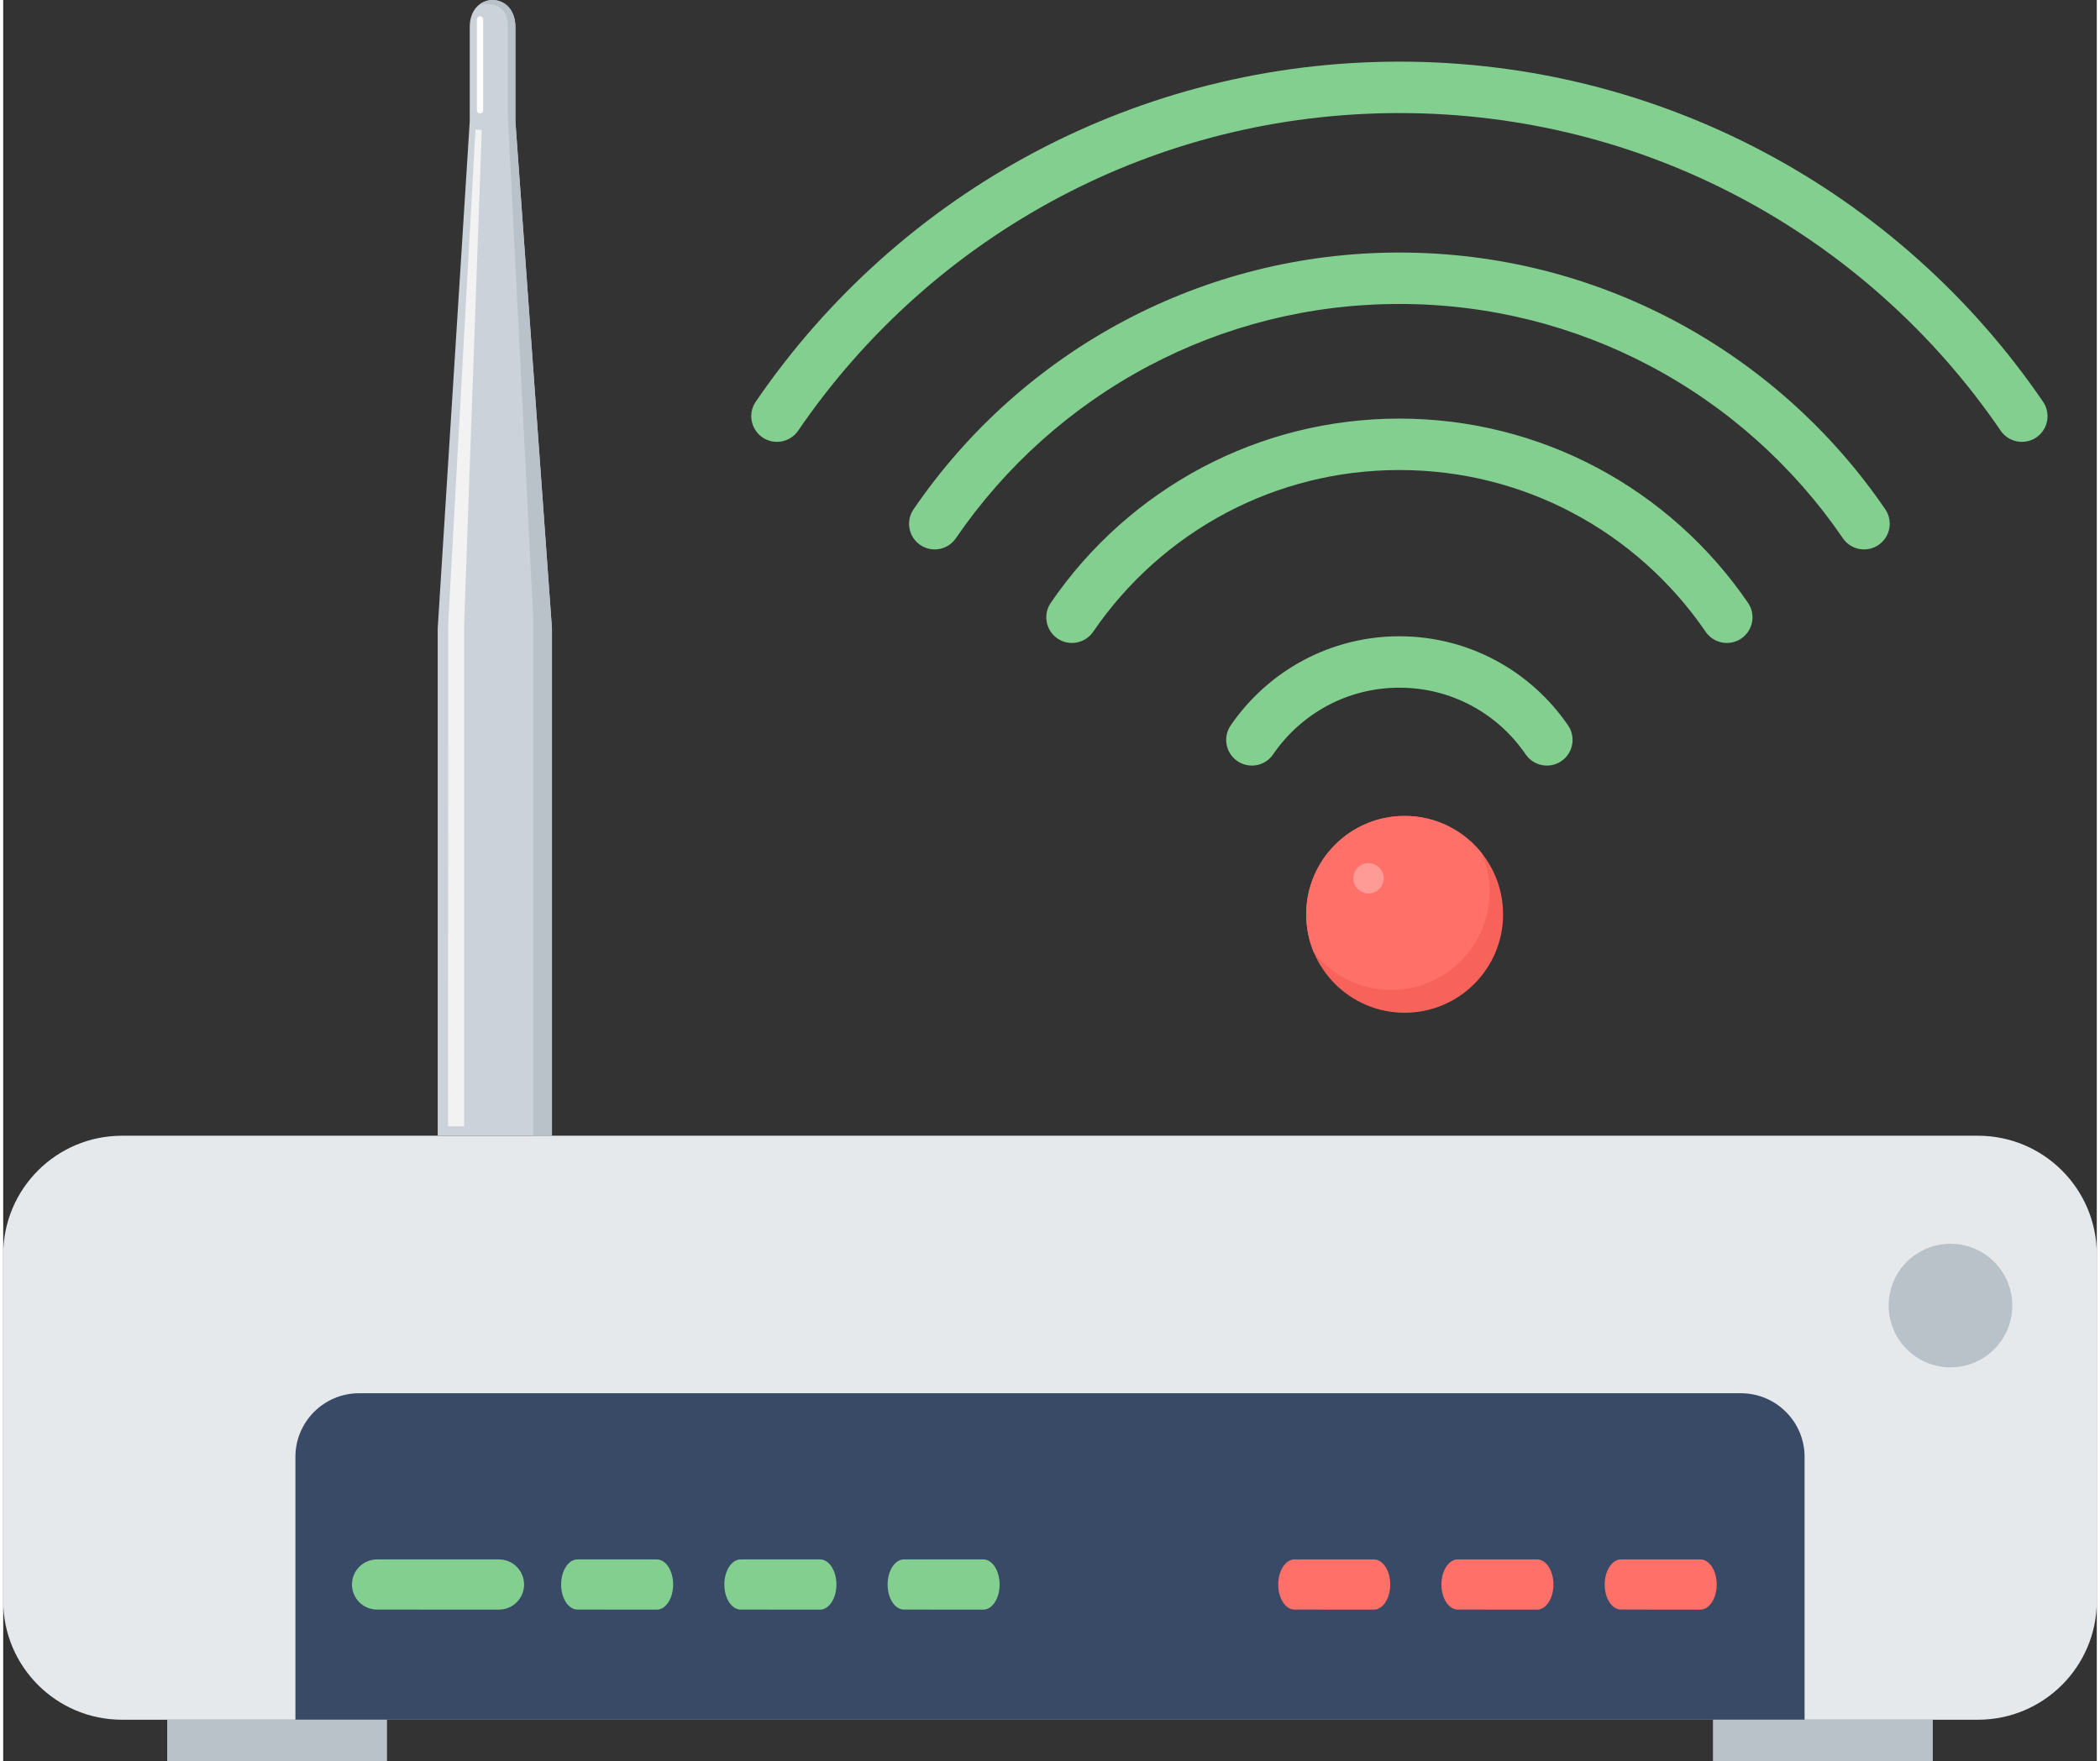 <svg xmlns="http://www.w3.org/2000/svg" width="180" height="151" fill-rule="evenodd" clip-rule="evenodd" image-rendering="optimizeQuality" shape-rendering="geometricPrecision" text-rendering="geometricPrecision" viewBox="0 0 34635 29144"><rect x="0" y="0" width="34635" height="29144" fill="#333333" stroke="none"/><path fill="#e5e9ec" d="M34635 26493c0,1085 -880,1965 -1966,1965l-30704 0c-1085,0 -1965,-880 -1965,-1965l0 -5734c0,-1085 880,-1965 1965,-1965l30704 0c1086,0 1966,880 1966,1965l0 5734z"/><path fill="#384a66" d="M28746 23055l-22858 0c-581,0 -1054,471 -1054,1054l0 4349 24967 0 0 -4350c0,-582 -473,-1053 -1055,-1053z"/><path fill="#83cf8f" d="M16484 26221c0,229 -121,415 -270,415l-1313 -1c-149,0 -270,-185 -270,-414l0 0c0,-230 121,-416 270,-416l1313 0c149,0 270,186 270,416l0 0zm-7867 0c0,229 -187,415 -416,415l-2016 -1c-229,0 -415,-185 -415,-414l0 0c0,-230 186,-416 415,-416l2016 0c230,0 416,186 416,416l0 0zm2466 0c0,229 -121,415 -270,415l-1313 -1c-149,0 -270,-185 -270,-414l0 0c0,-230 121,-416 270,-416l1313 0c149,0 270,186 270,416l0 0zm2701 0c0,229 -121,415 -271,415l-1312 -1c-150,0 -271,-185 -271,-414l0 0c0,-230 121,-416 271,-416l1312 0c150,0 271,186 271,416l0 0z"/><path fill="#ff7069" d="M28347 26221c0,229 -121,415 -270,415l-1313 -1c-149,0 -270,-185 -270,-414l0 0c0,-230 121,-416 270,-416l1313 0c149,0 270,186 270,416l0 0zm-5401 0c0,229 -121,415 -271,415l-1312 -1c-149,0 -270,-185 -270,-414l0 0c0,-230 121,-416 270,-416l1312 0c150,0 271,186 271,416l0 0zm2700 0c0,229 -120,415 -270,415l-1312 -1c-150,0 -271,-185 -271,-414l0 0c0,-230 121,-416 271,-416l1312 0c150,0 270,186 270,416l0 0z"/><path fill="#b9c1c9" d="M33237 21604c0 565-458 1023-1022 1023-565-1-1023-458-1023-1023 0-565 458-1022 1023-1022 564 0 1022 458 1022 1022zM2713 28458l3636 0 0 686-3636 0 0-686zm25572 0l3637 0 0 686-3637 0 0-686z"/><path fill="#ccd2d9" d="M9078 10400l0 8394 -1890 0 0 -8394 530 -8394 0 -1560c0,-592 755,-597 755,0l0 1560 605 8394z"/><path fill="#b9c1c9" d="M9078 10400l0 8394 -310 0 0 -8568 -421 -8367 0 -1479c-34,-404 -462,-303 -476,-299 220,-180 602,-59 602,365l0 1560 605 8394z"/><path fill="#fefefe" fill-rule="nonzero" d="M7836 323c0,-29 23,-52 52,-52 29,0 52,23 52,52l0 1501c0,29 -23,53 -52,53 -29,0 -52,-24 -52,-53l0 -1501z"/><polygon fill="#f2f2f2" fill-rule="nonzero" points="7917 2150 7626 10294 7626 18638 7359 18638 7362 10308 7813 2144"/><path fill="#83cf8f" fill-rule="nonzero" d="M21008 12484c-132,193 -396,243 -590,111 -194,-132 -244,-396 -112,-590 310,-453 728,-828 1216,-1086 472,-249 1008,-390 1576,-390 567,0 1104,141 1575,390 489,258 906,633 1216,1086 132,194 82,458 -112,590 -193,132 -457,82 -590,-111 -232,-340 -544,-620 -909,-813 -351,-186 -753,-291 -1180,-291 -428,0 -829,105 -1180,291 -365,193 -678,473 -910,813zm-7857 -5357c-132,193 -397,243 -590,111 -194,-132 -244,-397 -112,-590 1182,-1730 2774,-3158 4637,-4142 1796,-949 3842,-1486 6012,-1486 2169,0 4215,537 6011,1486 1863,984 3456,2412 4637,4142 132,193 83,458 -111,590 -194,132 -458,82 -590,-111 -1104,-1617 -2592,-2950 -4331,-3869 -1676,-886 -3587,-1387 -5616,-1387 -2030,0 -3941,501 -5616,1387 -1740,919 -3227,2252 -4331,3869zm2610 1779c-132,194 -396,244 -590,112 -194,-132 -243,-397 -111,-590 892,-1306 2094,-2383 3500,-3127 1356,-716 2900,-1122 4538,-1122 1637,0 3182,406 4537,1122 1407,744 2609,1821 3501,3127 132,193 82,458 -112,590 -194,132 -458,82 -590,-112 -814,-1192 -1911,-2175 -3194,-2853 -1235,-653 -2645,-1023 -4142,-1023 -1498,0 -2907,370 -4142,1023 -1283,678 -2380,1661 -3195,2853zm2271 1548c-133,194 -397,244 -591,112 -193,-133 -243,-397 -111,-590 640,-937 1503,-1710 2512,-2244 973,-514 2081,-805 3256,-805 1174,0 2282,291 3256,805 1009,534 1871,1307 2511,2244 133,193 83,457 -111,590 -194,132 -458,82 -590,-112 -563,-823 -1320,-1502 -2206,-1970 -853,-451 -1826,-706 -2860,-706 -1034,0 -2008,255 -2861,706 -885,468 -1643,1147 -2205,1970z"/><path fill="#f7635b" d="M23184 13502c900,0 1629,729 1629,1629 0,899 -729,1628 -1629,1628 -899,0 -1628,-729 -1628,-1628 0,-900 729,-1629 1628,-1629z"/><path fill="#ff7069" d="M23184 13502c520,0 982,243 1280,622 81,193 126,405 126,627 0,900 -729,1629 -1629,1629 -519,0 -982,-243 -1280,-622 -81,-193 -125,-405 -125,-627 0,-900 729,-1629 1628,-1629z"/><path fill="#ff9b96" d="M22587 14283c139,0 251,112 251,251 0,138 -112,251 -251,251 -138,0 -251,-113 -251,-251 0,-139 113,-251 251,-251z"/></svg>